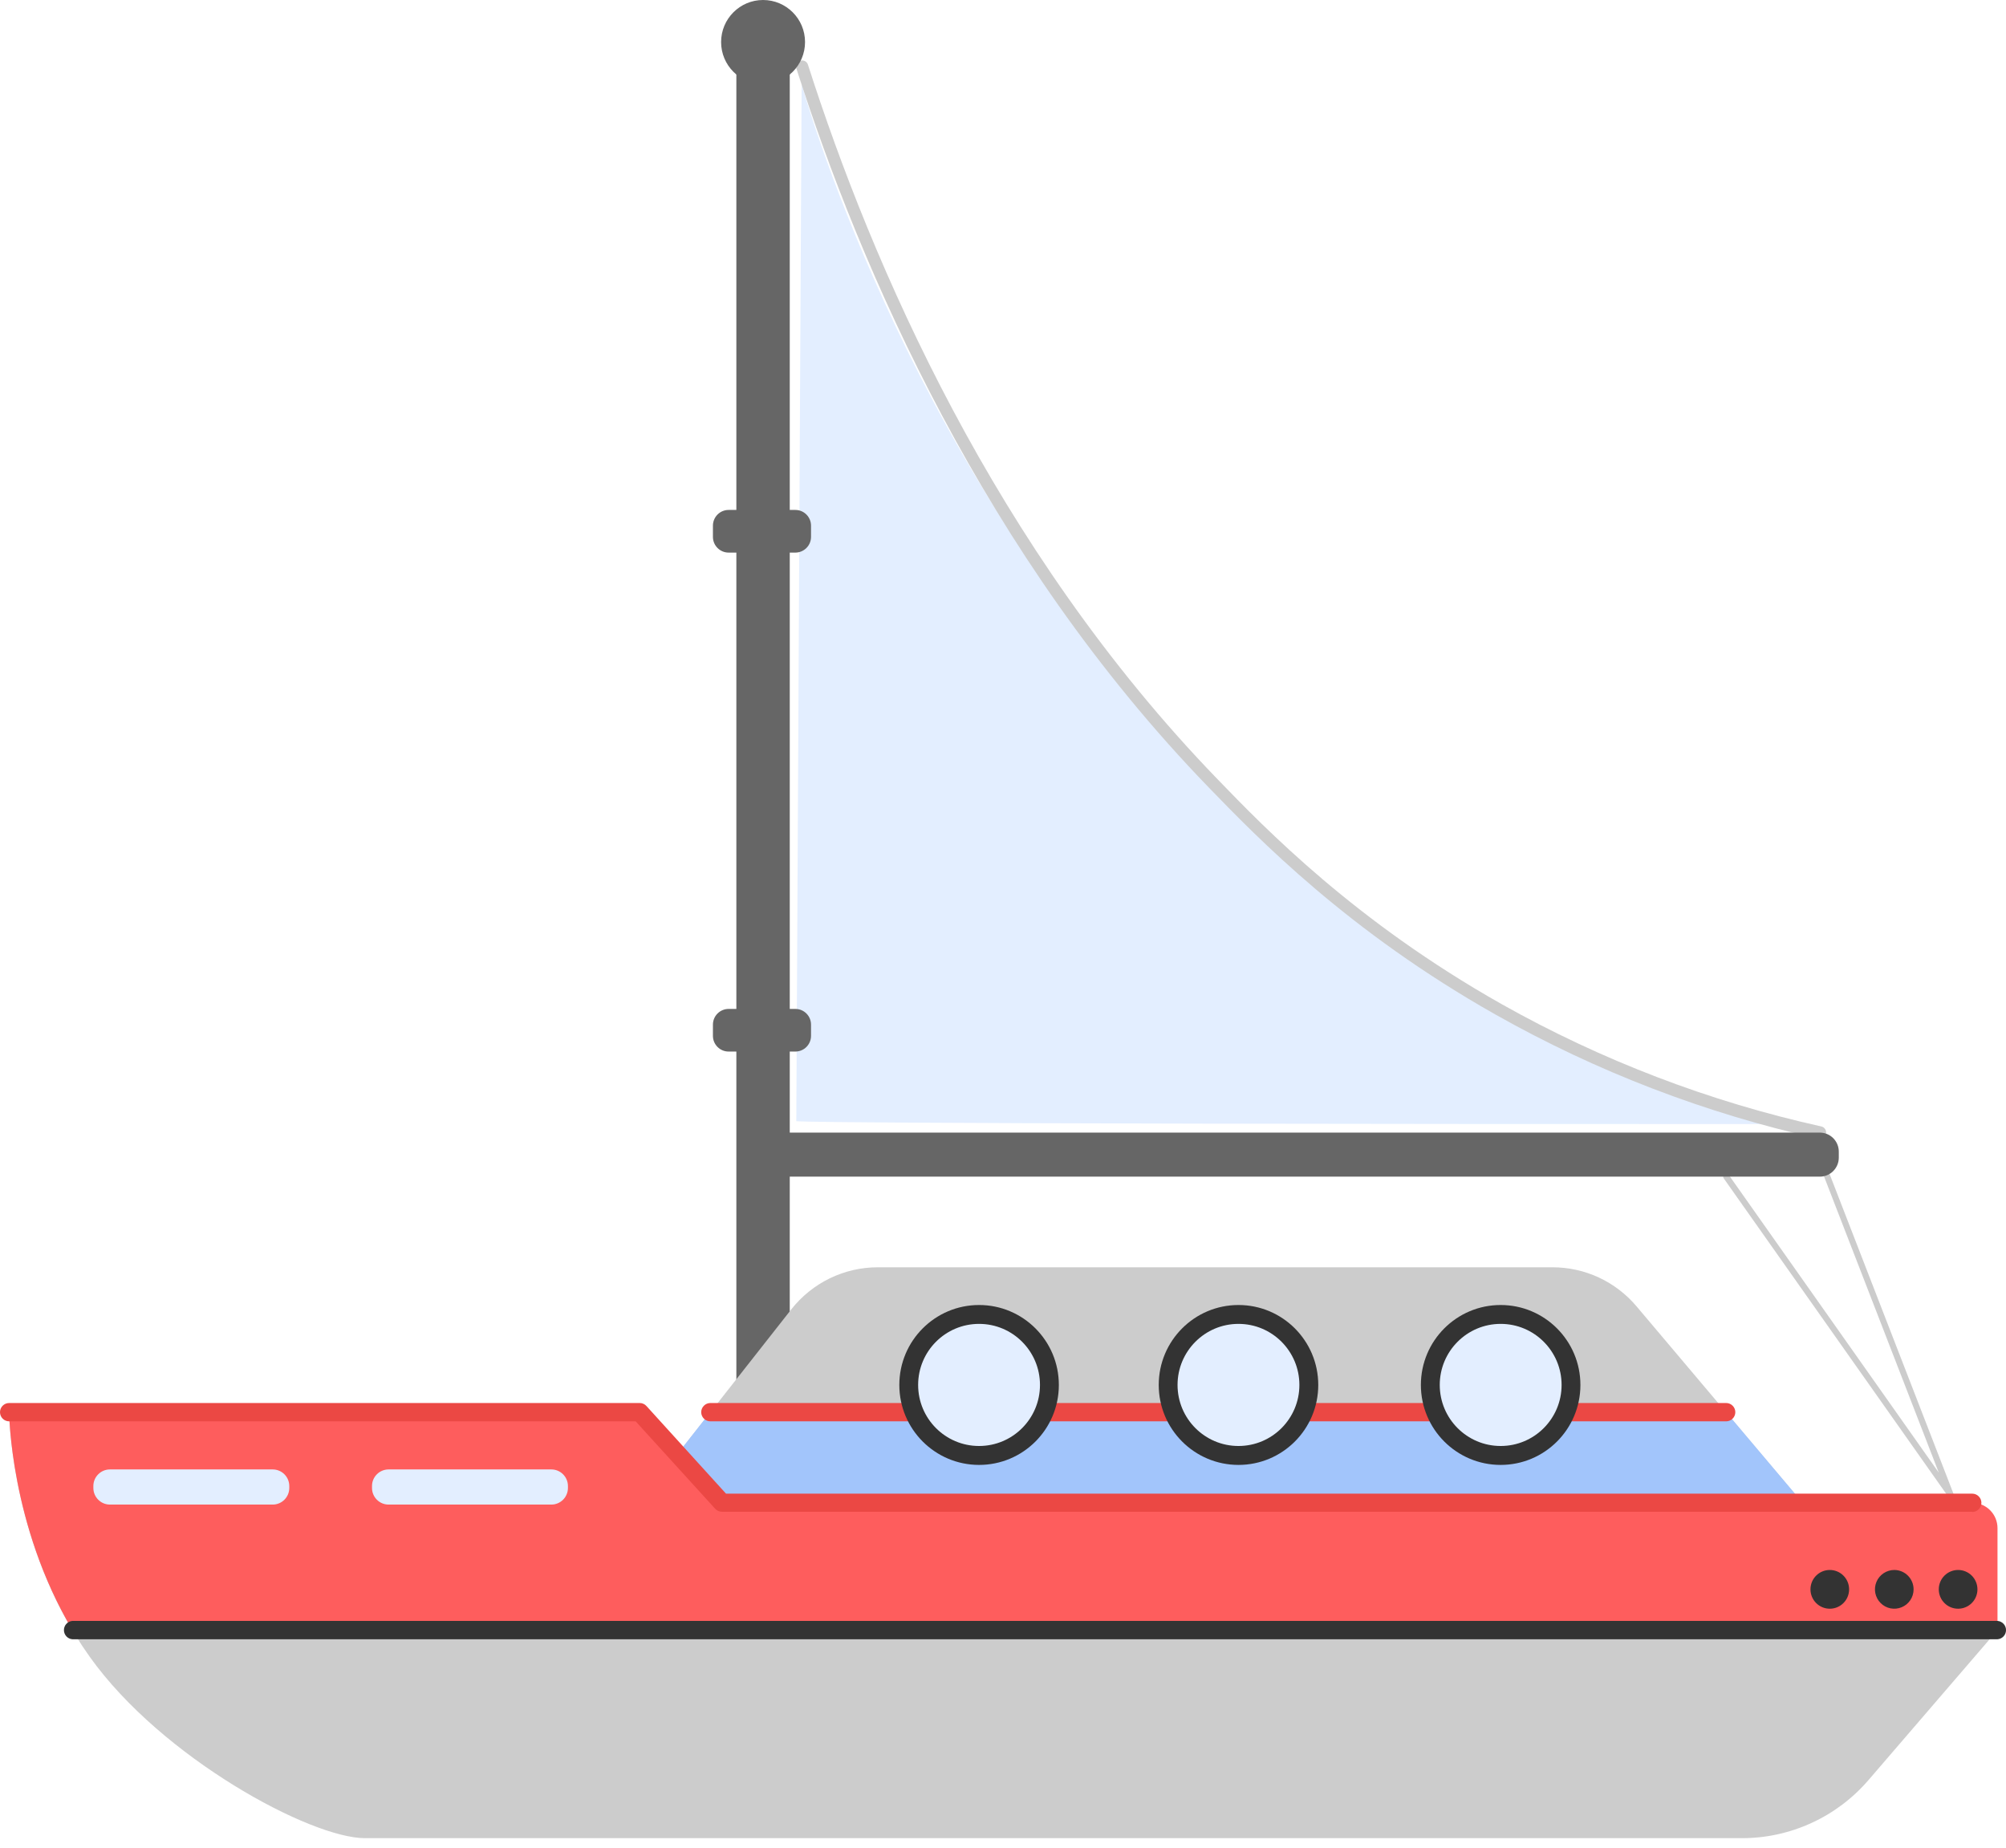 <svg width="76" height="70" viewBox="0 0 76 70" fill="none" xmlns="http://www.w3.org/2000/svg">
<path d="M28.91 56.935C28.642 56.935 28.384 56.828 28.195 56.638C28.005 56.448 27.898 56.19 27.898 55.921V2.605C27.898 2.337 28.005 2.079 28.195 1.889C28.384 1.699 28.642 1.592 28.91 1.592V1.592C29.178 1.592 29.435 1.699 29.625 1.889C29.814 2.079 29.921 2.337 29.921 2.605V55.921C29.921 56.19 29.814 56.448 29.625 56.638C29.435 56.828 29.178 56.935 28.91 56.935V56.935Z" fill="#666666"/>
<path d="M30.371 3.188C30.371 3.188 34.178 17.107 44.006 27.472C52.056 35.966 57.931 40.226 68.022 42.585C28.899 42.589 30.169 42.474 30.169 42.474L30.371 3.188Z" fill="#E3EEFF"/>
<path d="M25.545 55.246L29.98 49.604C30.371 49.108 30.869 48.706 31.436 48.43C32.004 48.154 32.626 48.011 33.257 48.011H58.819C59.425 48.011 60.024 48.143 60.574 48.398C61.124 48.654 61.611 49.027 62.003 49.491L68.297 56.943H27.351L25.545 55.246Z" fill="#CCCCCC"/>
<path d="M25.545 55.237L26.378 56.222L27.351 56.934H68.297L65.397 53.5H26.91L25.545 55.237Z" fill="#A2C5FB"/>
<path d="M65.399 53.847H26.912C26.82 53.847 26.733 53.81 26.668 53.745C26.603 53.68 26.566 53.592 26.566 53.5C26.566 53.408 26.603 53.32 26.668 53.255C26.733 53.19 26.82 53.153 26.912 53.153H65.399C65.491 53.153 65.579 53.19 65.643 53.255C65.708 53.32 65.745 53.408 65.745 53.5C65.745 53.592 65.708 53.68 65.643 53.745C65.579 53.81 65.491 53.847 65.399 53.847V53.847Z" fill="#EB4844"/>
<path d="M37.094 55.498C38.763 55.498 40.116 54.142 40.116 52.469C40.116 50.796 38.763 49.44 37.094 49.44C35.425 49.44 34.072 50.796 34.072 52.469C34.072 54.142 35.425 55.498 37.094 55.498Z" fill="#333333"/>
<path d="M37.093 54.781C38.367 54.781 39.401 53.746 39.401 52.468C39.401 51.191 38.367 50.155 37.093 50.155C35.818 50.155 34.785 51.191 34.785 52.468C34.785 53.746 35.818 54.781 37.093 54.781Z" fill="#E3EEFF"/>
<path d="M46.922 55.498C48.591 55.498 49.944 54.142 49.944 52.469C49.944 50.796 48.591 49.44 46.922 49.44C45.253 49.44 43.9 50.796 43.9 52.469C43.9 54.142 45.253 55.498 46.922 55.498Z" fill="#333333"/>
<path d="M46.921 54.781C48.196 54.781 49.229 53.746 49.229 52.468C49.229 51.191 48.196 50.155 46.921 50.155C45.647 50.155 44.613 51.191 44.613 52.468C44.613 53.746 45.647 54.781 46.921 54.781Z" fill="#E3EEFF"/>
<path d="M56.854 55.498C58.523 55.498 59.876 54.142 59.876 52.469C59.876 50.796 58.523 49.44 56.854 49.44C55.185 49.44 53.832 50.796 53.832 52.469C53.832 54.142 55.185 55.498 56.854 55.498Z" fill="#333333"/>
<path d="M56.855 54.781C58.129 54.781 59.163 53.746 59.163 52.468C59.163 51.191 58.129 50.155 56.855 50.155C55.58 50.155 54.547 51.191 54.547 52.468C54.547 53.746 55.58 54.781 56.855 54.781Z" fill="#E3EEFF"/>
<path d="M73.898 56.739C73.88 56.739 73.861 56.735 73.845 56.726C73.828 56.718 73.814 56.706 73.803 56.69L65.308 44.645C65.299 44.632 65.292 44.618 65.288 44.603C65.285 44.589 65.284 44.573 65.287 44.558C65.289 44.543 65.295 44.528 65.303 44.515C65.311 44.502 65.322 44.491 65.334 44.483C65.36 44.465 65.391 44.458 65.421 44.464C65.451 44.469 65.478 44.486 65.496 44.511L73.453 55.79L69.105 44.568C69.096 44.54 69.099 44.51 69.112 44.484C69.124 44.458 69.146 44.437 69.173 44.427C69.201 44.416 69.231 44.416 69.257 44.427C69.284 44.438 69.306 44.458 69.319 44.484L74.007 56.581C74.018 56.607 74.018 56.636 74.008 56.663C73.999 56.689 73.98 56.711 73.955 56.725C73.938 56.735 73.918 56.739 73.898 56.739V56.739Z" fill="#CCCCCC"/>
<path d="M30.133 38.223H27.604C27.276 38.223 27.01 38.489 27.01 38.819V39.242C27.01 39.572 27.276 39.838 27.604 39.838H30.133C30.461 39.838 30.727 39.572 30.727 39.242V38.819C30.727 38.489 30.461 38.223 30.133 38.223Z" fill="#666666"/>
<path d="M30.133 19.319H27.604C27.276 19.319 27.01 19.586 27.01 19.915V20.339C27.01 20.668 27.276 20.935 27.604 20.935H30.133C30.461 20.935 30.727 20.668 30.727 20.339V19.915C30.727 19.586 30.461 19.319 30.133 19.319Z" fill="#666666"/>
<path d="M68.949 43.138H68.898C64.614 42.183 60.493 40.6 56.668 38.441C51.067 35.281 47.639 31.737 45.798 29.836C37.267 21.03 32.598 10.16 30.171 2.592C30.162 2.563 30.159 2.533 30.161 2.503C30.163 2.472 30.172 2.443 30.186 2.416C30.199 2.389 30.218 2.365 30.241 2.345C30.264 2.325 30.291 2.311 30.32 2.301C30.349 2.292 30.379 2.288 30.409 2.291C30.439 2.293 30.469 2.302 30.496 2.315C30.523 2.329 30.547 2.348 30.566 2.371C30.586 2.395 30.601 2.421 30.61 2.45C33.019 9.971 37.663 20.772 46.122 29.514C47.942 31.399 51.344 34.91 56.886 38.038C60.677 40.172 64.761 41.735 69.006 42.676C69.061 42.689 69.109 42.721 69.141 42.767C69.174 42.813 69.189 42.87 69.183 42.926C69.177 42.982 69.15 43.034 69.109 43.072C69.067 43.11 69.013 43.131 68.957 43.132L68.949 43.138Z" fill="#CCCCCC"/>
<path d="M28.555 42.908H68.947C69.137 42.908 69.32 42.984 69.454 43.119C69.589 43.254 69.665 43.437 69.665 43.628V43.857C69.665 44.048 69.589 44.231 69.454 44.366C69.32 44.501 69.137 44.577 68.947 44.577H28.555V42.906V42.908Z" fill="#666666"/>
<path d="M28.91 3.187C29.788 3.187 30.5 2.473 30.5 1.593C30.5 0.713 29.788 0 28.91 0C28.032 0 27.32 0.713 27.32 1.593C27.32 2.473 28.032 3.187 28.91 3.187Z" fill="#666666"/>
<path d="M27.352 61.755V56.934C26.118 55.984 25.063 54.821 24.237 53.5H0.346C0.346 53.5 0.378 58.544 3.408 62.779C6.136 66.598 11.763 69.639 13.831 69.639H65.996C66.907 69.639 67.807 69.442 68.635 69.061C69.463 68.681 70.2 68.125 70.794 67.433L75.678 61.757L27.352 61.755Z" fill="#CCCCCC"/>
<path d="M74.722 56.934H27.352L24.237 53.5H0.346C0.346 53.5 0.376 57.773 2.743 61.755H75.678V57.893C75.678 57.639 75.578 57.395 75.398 57.215C75.219 57.035 74.975 56.934 74.722 56.934V56.934Z" fill="#FE5D5D"/>
<path d="M10.331 55.669H4.166C3.819 55.669 3.537 55.951 3.537 56.299V56.37C3.537 56.719 3.819 57.001 4.166 57.001H10.331C10.678 57.001 10.96 56.719 10.96 56.37V56.299C10.96 55.951 10.678 55.669 10.331 55.669Z" fill="#E3EEFF"/>
<path d="M20.888 55.669H14.723C14.375 55.669 14.094 55.951 14.094 56.299V56.37C14.094 56.719 14.375 57.001 14.723 57.001H20.888C21.235 57.001 21.517 56.719 21.517 56.37V56.299C21.517 55.951 21.235 55.669 20.888 55.669Z" fill="#E3EEFF"/>
<path d="M75.679 62.103H2.743C2.656 62.097 2.574 62.057 2.515 61.993C2.455 61.928 2.422 61.844 2.422 61.756C2.422 61.668 2.455 61.583 2.515 61.519C2.574 61.454 2.656 61.415 2.743 61.408H75.679C75.767 61.415 75.848 61.454 75.908 61.519C75.968 61.583 76.001 61.668 76.001 61.756C76.001 61.844 75.968 61.928 75.908 61.993C75.848 62.057 75.767 62.097 75.679 62.103Z" fill="#333333"/>
<path d="M69.324 60.946C69.728 60.946 70.056 60.618 70.056 60.212C70.056 59.807 69.728 59.478 69.324 59.478C68.92 59.478 68.592 59.807 68.592 60.212C68.592 60.618 68.92 60.946 69.324 60.946Z" fill="#333333"/>
<path d="M72.499 60.212C72.499 60.358 72.457 60.499 72.376 60.62C72.296 60.741 72.181 60.835 72.047 60.89C71.914 60.946 71.766 60.96 71.624 60.932C71.483 60.904 71.352 60.834 71.25 60.731C71.147 60.629 71.078 60.498 71.049 60.355C71.021 60.213 71.035 60.066 71.091 59.931C71.146 59.797 71.24 59.683 71.361 59.602C71.481 59.522 71.623 59.478 71.767 59.478C71.962 59.478 72.148 59.556 72.285 59.694C72.422 59.831 72.499 60.018 72.499 60.212Z" fill="#333333"/>
<path d="M74.185 60.946C74.59 60.946 74.918 60.618 74.918 60.212C74.918 59.807 74.59 59.478 74.185 59.478C73.781 59.478 73.453 59.807 73.453 60.212C73.453 60.618 73.781 60.946 74.185 60.946Z" fill="#333333"/>
<path d="M74.722 57.273H27.352C27.304 57.273 27.256 57.263 27.212 57.243C27.167 57.223 27.128 57.195 27.095 57.159L24.083 53.847H0.346C0.254 53.847 0.166 53.81 0.101 53.745C0.036 53.68 0 53.592 0 53.5C0 53.408 0.036 53.32 0.101 53.255C0.166 53.19 0.254 53.153 0.346 53.153H24.237C24.285 53.153 24.333 53.163 24.377 53.183C24.421 53.202 24.46 53.231 24.492 53.267L27.506 56.587H74.722C74.814 56.587 74.902 56.624 74.966 56.689C75.031 56.754 75.068 56.842 75.068 56.934C75.068 57.026 75.031 57.114 74.966 57.179C74.902 57.244 74.814 57.281 74.722 57.281V57.273Z" fill="#EB4844"/>
</svg>
